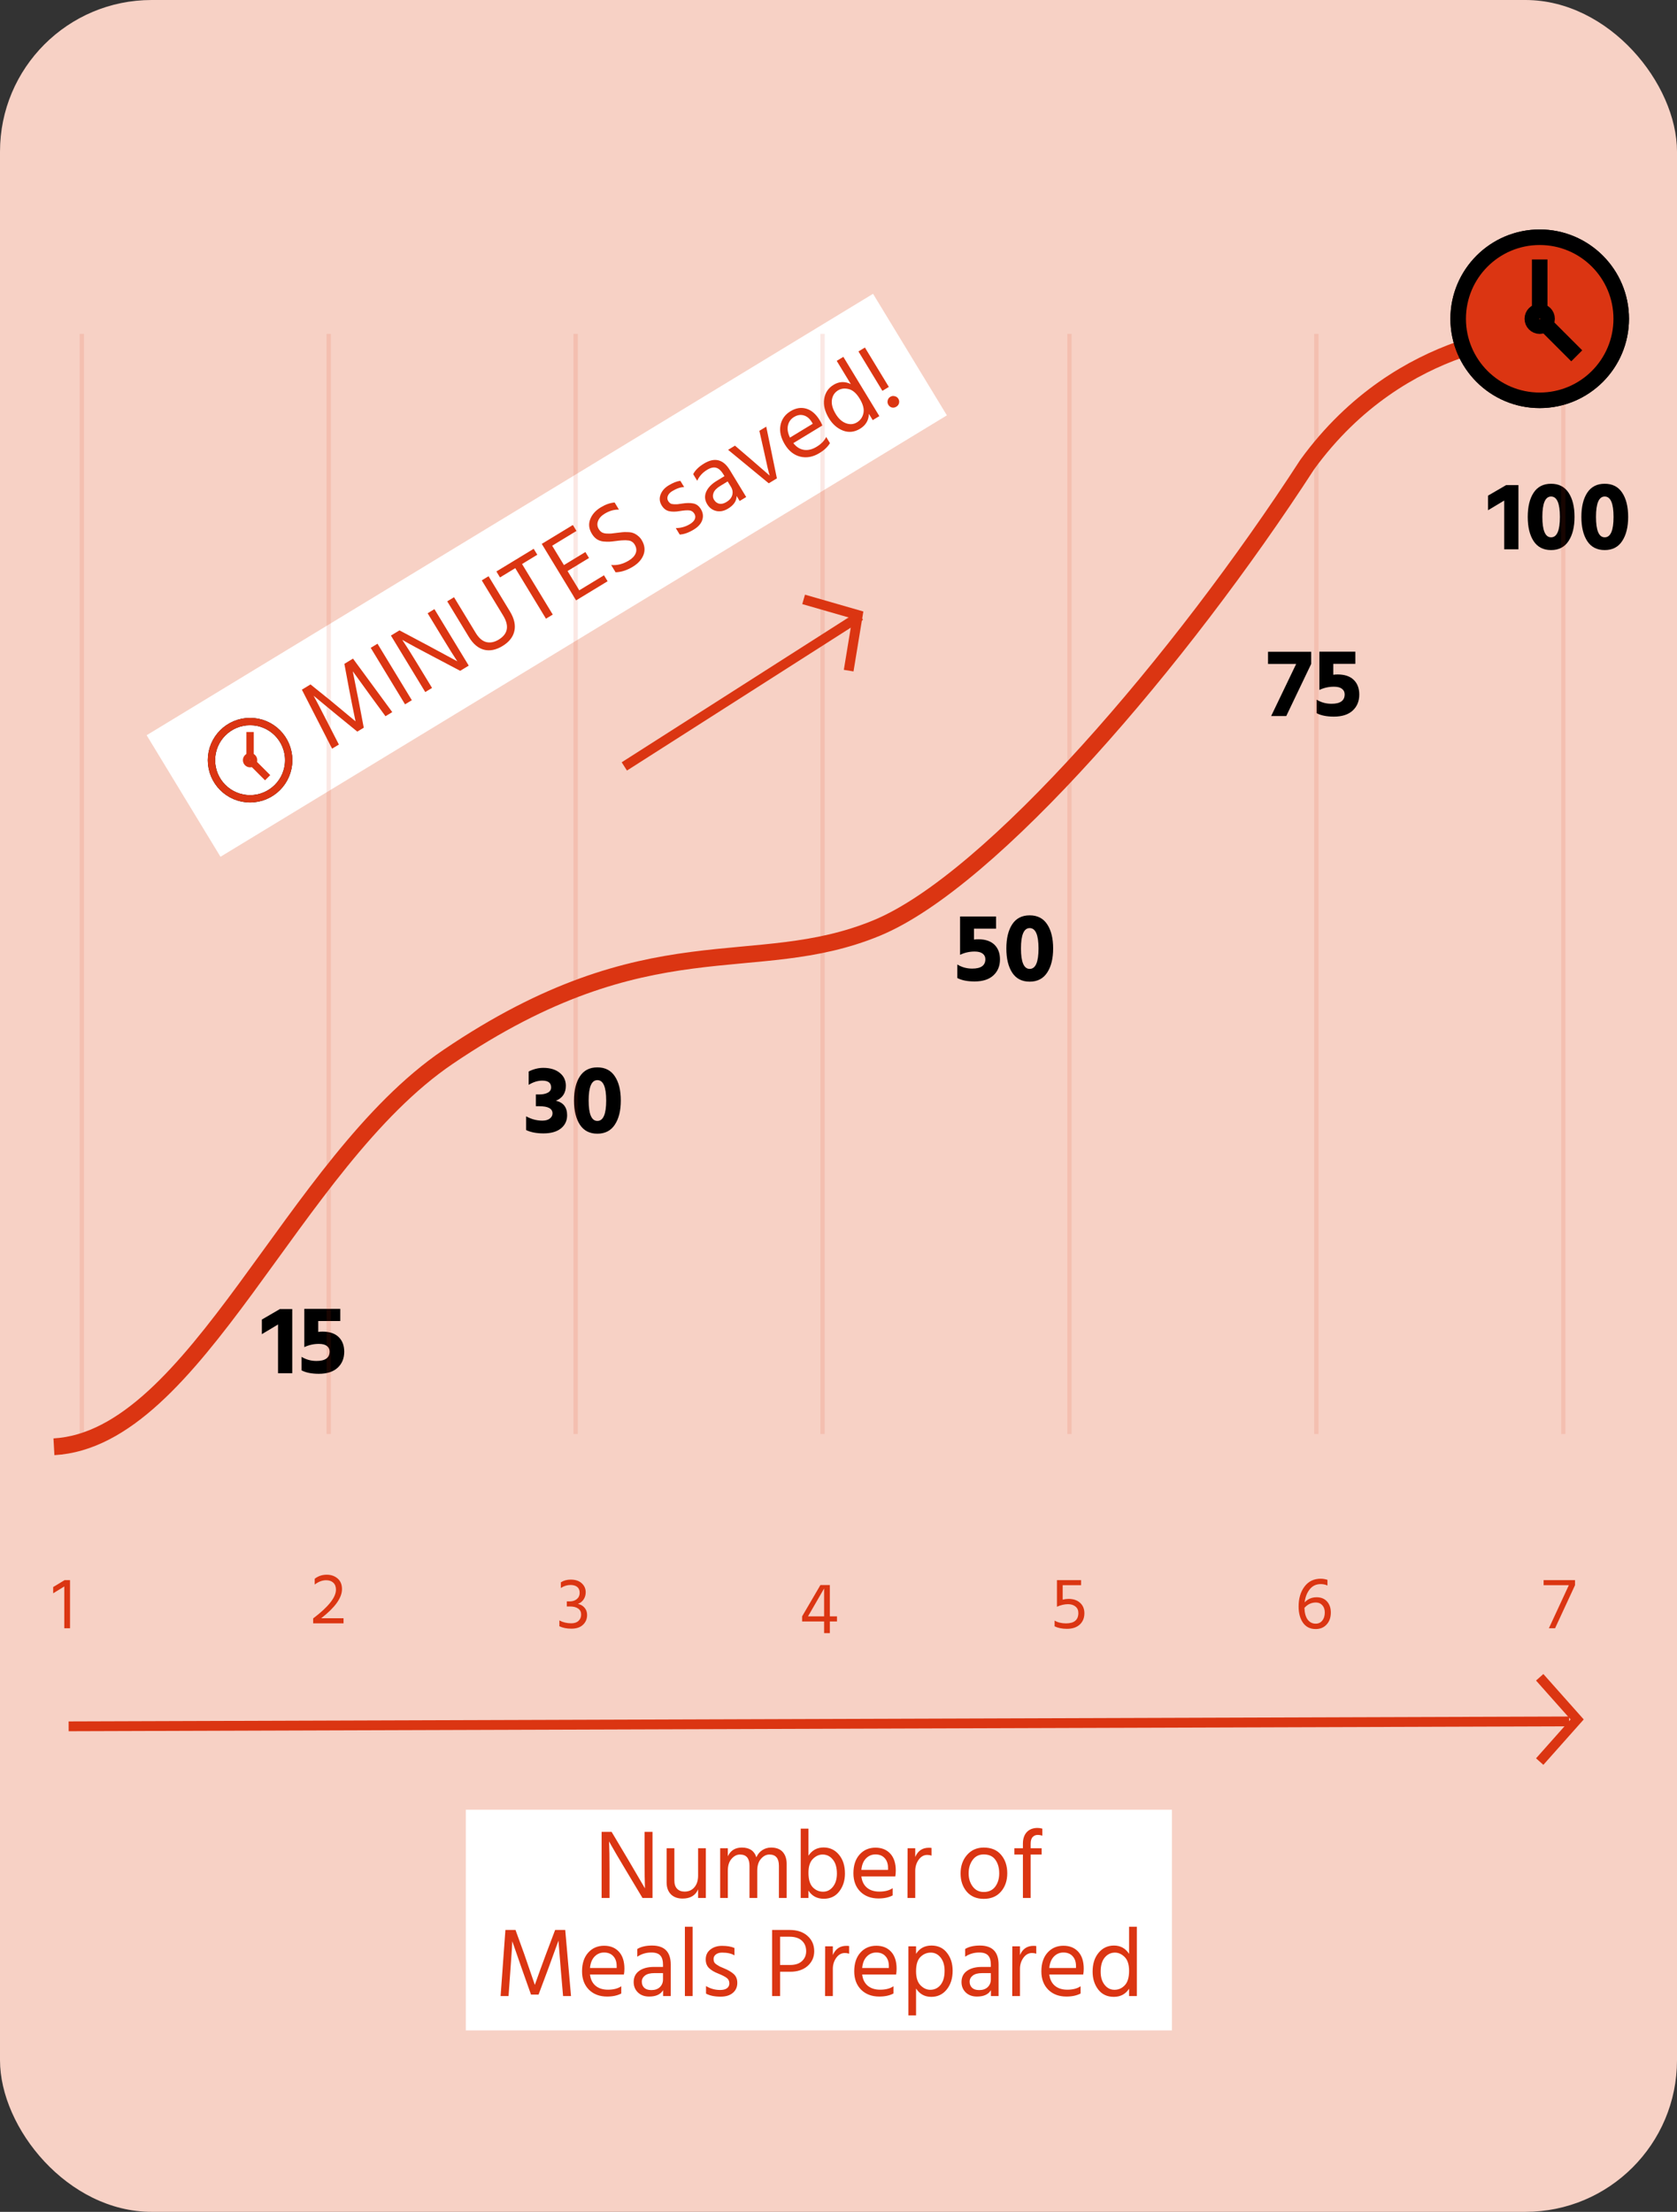 <svg width="342" height="451" viewBox="0 0 342 451" fill="none" xmlns="http://www.w3.org/2000/svg">
<rect x="0" y="0" width="342" height="451" fill="#333333" stroke="none"/>
<g clip-path="url(#clip0_196_574)">
<rect width="342" height="451" rx="30.918" fill="#F7D1C5"/>
<path d="M53.401 272.04V269.06L57.081 266.92H59.601V280H56.701V270.06L53.401 272.04ZM64.899 269.36V271.58C65.192 271.54 65.486 271.52 65.779 271.52C67.206 271.52 68.299 271.887 69.059 272.62C69.819 273.353 70.199 274.353 70.199 275.62C70.199 276.98 69.746 278.073 68.839 278.9C67.945 279.713 66.672 280.12 65.019 280.12C63.566 280.12 62.392 279.887 61.499 279.42V276.66C62.406 277.22 63.419 277.5 64.539 277.5C66.326 277.5 67.219 276.86 67.219 275.58C67.219 275.1 67.032 274.72 66.659 274.44C66.299 274.16 65.752 274.02 65.019 274.02C63.992 274.02 63.005 274.24 62.059 274.68V266.88H69.399V269.36H64.899Z" fill="black"/>
<path d="M107.817 221.2V218.48C108.804 217.987 109.797 217.74 110.797 217.74C112.211 217.74 113.331 218.08 114.157 218.76C114.984 219.427 115.397 220.3 115.397 221.38C115.397 222.86 114.724 223.88 113.377 224.44C114.897 224.8 115.657 225.787 115.657 227.4C115.657 228.52 115.231 229.42 114.377 230.1C113.537 230.767 112.357 231.1 110.837 231.1C109.411 231.1 108.231 230.873 107.297 230.42V227.62C108.364 228.207 109.464 228.5 110.597 228.5C111.251 228.5 111.757 228.36 112.117 228.08C112.491 227.8 112.677 227.447 112.677 227.02C112.677 226.047 111.777 225.56 109.977 225.56H109.277V223.16H109.977C110.684 223.16 111.264 223.04 111.717 222.8C112.171 222.56 112.397 222.2 112.397 221.72C112.397 220.8 111.797 220.34 110.597 220.34C109.677 220.34 108.751 220.627 107.817 221.2ZM117.065 224.4C117.065 222.32 117.465 220.673 118.265 219.46C119.065 218.247 120.252 217.64 121.825 217.64C123.399 217.64 124.585 218.247 125.385 219.46C126.199 220.673 126.605 222.32 126.605 224.4C126.605 226.453 126.199 228.093 125.385 229.32C124.585 230.547 123.399 231.16 121.825 231.16C120.252 231.16 119.065 230.553 118.265 229.34C117.465 228.113 117.065 226.467 117.065 224.4ZM121.825 220.24C120.639 220.24 120.045 221.627 120.045 224.4C120.045 227.173 120.639 228.56 121.825 228.56C123.025 228.56 123.625 227.173 123.625 224.4C123.625 221.627 123.025 220.24 121.825 220.24Z" fill="black"/>
<path d="M198.631 189.36V191.58C198.925 191.54 199.218 191.52 199.511 191.52C200.938 191.52 202.031 191.887 202.791 192.62C203.551 193.353 203.931 194.353 203.931 195.62C203.931 196.98 203.478 198.073 202.571 198.9C201.678 199.713 200.405 200.12 198.751 200.12C197.298 200.12 196.125 199.887 195.231 199.42V196.66C196.138 197.22 197.151 197.5 198.271 197.5C200.058 197.5 200.951 196.86 200.951 195.58C200.951 195.1 200.765 194.72 200.391 194.44C200.031 194.16 199.485 194.02 198.751 194.02C197.725 194.02 196.738 194.24 195.791 194.68V186.88H203.131V189.36H198.631ZM205.231 193.4C205.231 191.32 205.631 189.673 206.431 188.46C207.231 187.247 208.418 186.64 209.991 186.64C211.565 186.64 212.751 187.247 213.551 188.46C214.365 189.673 214.771 191.32 214.771 193.4C214.771 195.453 214.365 197.093 213.551 198.32C212.751 199.547 211.565 200.16 209.991 200.16C208.418 200.16 207.231 199.553 206.431 198.34C205.631 197.113 205.231 195.467 205.231 193.4ZM209.991 189.24C208.805 189.24 208.211 190.627 208.211 193.4C208.211 196.173 208.805 197.56 209.991 197.56C211.191 197.56 211.791 196.173 211.791 193.4C211.791 190.627 211.191 189.24 209.991 189.24Z" fill="black"/>
<path d="M258.595 132.9H267.395V135.38L262.315 146H259.235L264.335 135.38H258.595V132.9ZM271.905 135.36V137.58C272.198 137.54 272.491 137.52 272.785 137.52C274.211 137.52 275.305 137.887 276.065 138.62C276.825 139.353 277.205 140.353 277.205 141.62C277.205 142.98 276.751 144.073 275.845 144.9C274.951 145.713 273.678 146.12 272.025 146.12C270.571 146.12 269.398 145.887 268.505 145.42V142.66C269.411 143.22 270.425 143.5 271.545 143.5C273.331 143.5 274.225 142.86 274.225 141.58C274.225 141.1 274.038 140.72 273.665 140.44C273.305 140.16 272.758 140.02 272.025 140.02C270.998 140.02 270.011 140.24 269.065 140.68V132.88H276.405V135.36H271.905Z" fill="black"/>
<path d="M303.464 104.04V101.06L307.144 98.92H309.664V112H306.764V102.06L303.464 104.04ZM311.561 105.4C311.561 103.32 311.961 101.673 312.761 100.46C313.561 99.247 314.748 98.64 316.321 98.64C317.895 98.64 319.081 99.247 319.881 100.46C320.695 101.673 321.101 103.32 321.101 105.4C321.101 107.453 320.695 109.093 319.881 110.32C319.081 111.547 317.895 112.16 316.321 112.16C314.748 112.16 313.561 111.553 312.761 110.34C311.961 109.113 311.561 107.467 311.561 105.4ZM316.321 101.24C315.135 101.24 314.541 102.627 314.541 105.4C314.541 108.173 315.135 109.56 316.321 109.56C317.521 109.56 318.121 108.173 318.121 105.4C318.121 102.627 317.521 101.24 316.321 101.24ZM322.499 105.4C322.499 103.32 322.899 101.673 323.699 100.46C324.499 99.247 325.685 98.64 327.259 98.64C328.832 98.64 330.019 99.247 330.819 100.46C331.632 101.673 332.039 103.32 332.039 105.4C332.039 107.453 331.632 109.093 330.819 110.32C330.019 111.547 328.832 112.16 327.259 112.16C325.685 112.16 324.499 111.553 323.699 110.34C322.899 109.113 322.499 107.467 322.499 105.4ZM327.259 101.24C326.072 101.24 325.479 102.627 325.479 105.4C325.479 108.173 326.072 109.56 327.259 109.56C328.459 109.56 329.059 108.173 329.059 105.4C329.059 102.627 328.459 101.24 327.259 101.24Z" fill="black"/>
<rect x="29.906" y="149.913" width="173.338" height="29" transform="rotate(-31.282 29.906 149.913)" fill="white"/>
<path d="M67.725 152.655L61.563 140.626L63.324 139.556L67.399 142.837L72.506 147.082C72.032 144.812 71.594 142.628 71.194 140.531L70.229 135.361L71.989 134.291L79.997 145.198L78.613 146.04L75.457 141.732L71.942 136.871C72.363 138.924 72.777 141.005 73.184 143.113L74.184 148.379L72.868 149.179L68.74 145.813L63.954 141.864C64.224 142.309 65.13 144.044 66.672 147.07L69.109 151.814L67.725 152.655ZM82.603 143.616L75.603 132.095L76.987 131.254L83.987 142.774L82.603 143.616ZM86.723 141.112L79.724 129.592L81.467 128.532L87.305 131.632L93.26 134.847C92.543 133.769 91.513 132.125 90.17 129.914L87.21 125.043L88.594 124.202L95.594 135.722L93.851 136.781L88.033 133.716C86.864 133.101 85.781 132.526 84.786 131.992C83.784 131.446 83.069 131.054 82.642 130.814L82.03 130.46C82.807 131.611 83.85 133.263 85.158 135.417L88.108 140.271L86.723 141.112ZM102.611 125.515L98.249 118.336L99.634 117.495L103.975 124.639C104.875 126.121 105.181 127.471 104.892 128.692C104.616 129.905 103.811 130.917 102.477 131.727C101.167 132.523 99.916 132.776 98.726 132.485C97.528 132.183 96.496 131.32 95.631 129.896L91.207 122.614L92.591 121.773L97.005 129.038C97.649 130.097 98.374 130.725 99.18 130.922C99.997 131.112 100.833 130.947 101.688 130.428C103.591 129.272 103.899 127.634 102.611 125.515ZM108.838 111.902L109.576 113.115L106.465 115.006L112.727 125.312L111.343 126.153L105.08 115.847L101.97 117.737L101.232 116.523L108.838 111.902ZM118.133 120.366L123.175 117.302L123.913 118.516L117.486 122.421L110.486 110.901L116.828 107.048L117.565 108.261L112.608 111.273L115.007 115.221L119.383 112.563L120.12 113.776L115.745 116.435L118.133 120.366ZM125.343 102.459L126.225 103.912C125.253 103.879 124.283 104.156 123.314 104.745C122.619 105.167 122.167 105.668 121.958 106.248C121.741 106.816 121.792 107.362 122.111 107.886C122.277 108.16 122.477 108.374 122.711 108.528C122.957 108.675 123.275 108.763 123.666 108.79C124.05 108.806 124.371 108.807 124.627 108.792C124.876 108.765 125.261 108.718 125.782 108.651C126.273 108.587 126.652 108.544 126.92 108.522C127.18 108.488 127.536 108.483 127.986 108.505C128.442 108.51 128.811 108.566 129.095 108.674C129.384 108.764 129.691 108.936 130.017 109.19C130.348 109.426 130.628 109.732 130.856 110.108C131.472 111.123 131.602 112.12 131.247 113.101C130.884 114.07 130.155 114.887 129.061 115.552C127.854 116.285 126.679 116.664 125.538 116.686L124.635 115.199C125.847 115.32 127.052 115.017 128.248 114.29C128.966 113.854 129.433 113.352 129.65 112.784C129.866 112.215 129.791 111.629 129.424 111.025C129.272 110.775 129.085 110.584 128.865 110.452C128.649 110.302 128.379 110.217 128.054 110.196C127.734 110.157 127.44 110.148 127.173 110.17C126.91 110.174 126.559 110.2 126.12 110.248C126.031 110.255 125.901 110.272 125.729 110.298C125.108 110.379 124.624 110.431 124.279 110.454C123.945 110.469 123.522 110.453 123.01 110.406C122.502 110.34 122.061 110.179 121.687 109.923C121.312 109.666 120.983 109.305 120.7 108.837C120.104 107.858 119.988 106.883 120.351 105.914C120.718 104.926 121.431 104.11 122.491 103.466C123.482 102.864 124.433 102.528 125.343 102.459ZM138.746 98.037L139.525 99.319C138.807 99.318 137.992 99.595 137.08 100.148C136.624 100.425 136.326 100.755 136.184 101.138C136.046 101.502 136.078 101.85 136.279 102.18C136.403 102.385 136.554 102.543 136.731 102.654C136.9 102.754 137.144 102.809 137.462 102.818C137.791 102.821 138.025 102.82 138.162 102.814C138.303 102.791 138.605 102.748 139.067 102.686C139.976 102.539 140.75 102.529 141.389 102.656C142.027 102.783 142.54 103.165 142.928 103.803C143.378 104.544 143.473 105.29 143.212 106.041C142.962 106.786 142.387 107.432 141.487 107.979C140.438 108.616 139.482 108.955 138.618 108.996L137.818 107.68C138.859 107.672 139.818 107.402 140.695 106.868C141.219 106.55 141.556 106.205 141.705 105.834C141.854 105.463 141.821 105.1 141.606 104.747C141.357 104.337 141.009 104.111 140.563 104.07C140.128 104.022 139.471 104.071 138.591 104.215C137.79 104.359 137.075 104.364 136.448 104.23C135.832 104.09 135.33 103.7 134.942 103.062C134.506 102.344 134.428 101.612 134.707 100.865C134.991 100.1 135.538 99.471 136.347 98.98C137.247 98.433 138.047 98.118 138.746 98.037ZM148.397 98.164L146.893 99.078C146.164 99.521 145.703 99.995 145.512 100.502C145.32 101.008 145.356 101.478 145.619 101.911C145.882 102.344 146.239 102.611 146.69 102.711C147.134 102.8 147.63 102.678 148.177 102.346C148.792 101.972 149.178 101.504 149.335 100.94C149.485 100.365 149.397 99.81 149.072 99.275L148.397 98.164ZM142.185 98.03L141.364 96.68C141.771 95.886 142.505 95.168 143.564 94.524C145.741 93.201 147.501 93.646 148.844 95.856L152.177 101.343L150.844 102.153L150.221 101.127C150.227 102.138 149.643 103 148.469 103.713C147.66 104.205 146.859 104.363 146.067 104.189C145.286 104.009 144.675 103.553 144.231 102.824C143.726 101.992 143.648 101.158 143.998 100.322C144.352 99.467 145.076 98.707 146.17 98.042L147.743 97.087L147.473 96.642C147.057 95.959 146.592 95.539 146.077 95.385C145.554 95.218 144.929 95.357 144.199 95.8C143.276 96.361 142.605 97.104 142.185 98.03ZM156.778 98.547L148.488 91.72L149.889 90.868L153.308 93.799L156.972 96.979C156.777 96.426 156.405 94.851 155.855 92.251L154.863 87.846L156.265 86.994L158.436 97.54L156.778 98.547ZM165.754 86.401L165.546 86.059C165.11 85.341 164.57 84.889 163.927 84.703C163.276 84.505 162.609 84.614 161.925 85.03C161.276 85.424 160.865 85.994 160.693 86.738C160.521 87.482 160.658 88.311 161.105 89.226L165.754 86.401ZM168.489 89.092L169.257 90.357C168.8 91.119 168.087 91.794 167.118 92.382C165.808 93.178 164.506 93.423 163.212 93.117C161.923 92.793 160.877 91.97 160.073 90.648C159.236 89.269 158.933 87.963 159.167 86.729C159.4 85.495 160.081 84.536 161.209 83.85C162.291 83.192 163.363 83.017 164.423 83.325C165.484 83.632 166.402 84.424 167.177 85.7C167.398 86.065 167.574 86.418 167.704 86.76L161.79 90.354C162.412 91.146 163.135 91.604 163.959 91.727C164.783 91.851 165.639 91.643 166.528 91.103C167.496 90.514 168.15 89.844 168.489 89.092ZM174.768 86.12C175.474 85.691 175.913 85.065 176.085 84.243C176.267 83.414 176.009 82.424 175.31 81.273C174.645 80.18 173.901 79.532 173.077 79.331C172.252 79.13 171.532 79.216 170.917 79.59C170.199 80.026 169.777 80.68 169.652 81.552C169.531 82.406 169.796 83.368 170.447 84.439C171.014 85.373 171.703 85.993 172.512 86.297C173.32 86.601 174.072 86.542 174.768 86.12ZM170.637 73.582L171.987 72.761L179.329 84.846L177.979 85.666L177.2 84.384C177.159 85.704 176.558 86.717 175.396 87.423C174.245 88.122 173.079 88.245 171.899 87.792C170.73 87.332 169.775 86.493 169.035 85.273C168.211 83.918 167.894 82.612 168.083 81.358C168.266 80.093 168.904 79.128 169.998 78.463C171.126 77.778 172.298 77.729 173.513 78.317L170.637 73.582ZM179.952 79.693L175.071 71.66L176.387 70.86L181.268 78.894L179.952 79.693ZM181.165 82.537C180.999 82.263 180.954 81.971 181.03 81.66C181.099 81.337 181.276 81.089 181.561 80.916C181.846 80.743 182.147 80.7 182.465 80.787C182.788 80.856 183.033 81.028 183.199 81.301C183.372 81.586 183.421 81.884 183.344 82.196C183.268 82.507 183.082 82.753 182.786 82.933C182.49 83.113 182.186 83.165 181.875 83.089C181.575 83.006 181.338 82.822 181.165 82.537Z" fill="#DB3512"/>
<line x1="16.684" y1="68.07" x2="16.684" y2="292.4" stroke="#DB3512" stroke-opacity="0.11" stroke-width="0.878"/>
<line x1="167.747" y1="68.07" x2="167.747" y2="292.4" stroke="#DB3512" stroke-opacity="0.11" stroke-width="0.878"/>
<line x1="268.456" y1="68.07" x2="268.456" y2="292.4" stroke="#DB3512" stroke-opacity="0.11" stroke-width="0.878"/>
<line x1="117.392" y1="68.07" x2="117.392" y2="292.4" stroke="#DB3512" stroke-opacity="0.11" stroke-width="0.878"/>
<line x1="67.038" y1="68.07" x2="67.038" y2="292.4" stroke="#DB3512" stroke-opacity="0.11" stroke-width="0.878"/>
<line x1="218.102" y1="68.07" x2="218.102" y2="292.4" stroke="#DB3512" stroke-opacity="0.11" stroke-width="0.878"/>
<line x1="318.811" y1="68.07" x2="318.811" y2="292.4" stroke="#DB3512" stroke-opacity="0.11" stroke-width="0.878"/>
<rect x="95" y="369" width="144" height="45" fill="white"/>
<path d="M122.69 387V373.52H124.73L128.11 379.2L131.53 385.04C131.477 383.747 131.45 381.807 131.45 379.22V373.52H133.07V387H131.03L127.65 381.36C126.97 380.227 126.344 379.173 125.77 378.2C125.197 377.213 124.79 376.507 124.55 376.08L124.21 375.46C124.277 376.847 124.31 378.8 124.31 381.32V387H122.69ZM142.367 376.86H143.947V387H142.367V385.24C141.834 386.493 140.774 387.12 139.187 387.12C138.187 387.12 137.394 386.827 136.807 386.24C136.234 385.64 135.947 384.84 135.947 383.84V376.86H137.527V383.44C137.527 384.173 137.714 384.733 138.087 385.12C138.461 385.507 138.967 385.7 139.607 385.7C140.447 385.7 141.114 385.407 141.607 384.82C142.114 384.233 142.367 383.44 142.367 382.44V376.86ZM148.428 376.86V378.5C148.988 377.313 149.942 376.72 151.288 376.72C152.848 376.72 153.835 377.38 154.248 378.7C154.542 378.06 154.948 377.573 155.468 377.24C156.002 376.893 156.595 376.72 157.248 376.72C158.302 376.72 159.095 377.02 159.628 377.62C160.162 378.22 160.428 379.027 160.428 380.04V387H158.848V380.44C158.848 378.907 158.202 378.14 156.908 378.14C156.268 378.14 155.695 378.433 155.188 379.02C154.682 379.593 154.428 380.407 154.428 381.46V387H152.848V380.44C152.848 378.907 152.202 378.14 150.908 378.14C150.268 378.14 149.695 378.433 149.188 379.02C148.682 379.593 148.428 380.407 148.428 381.46V387H146.868V376.86H148.428ZM167.855 385.72C168.669 385.72 169.342 385.38 169.875 384.7C170.409 384.02 170.675 383.133 170.675 382.04C170.675 380.787 170.395 379.827 169.835 379.16C169.289 378.48 168.595 378.14 167.755 378.14C167.035 378.14 166.375 378.44 165.775 379.04C165.175 379.64 164.875 380.58 164.875 381.86C164.875 383.207 165.162 384.187 165.735 384.8C166.322 385.413 167.029 385.72 167.855 385.72ZM164.875 372.86V378.38C165.609 377.26 166.635 376.7 167.955 376.7C169.235 376.7 170.282 377.193 171.095 378.18C171.909 379.153 172.315 380.433 172.315 382.02C172.315 383.447 171.929 384.66 171.155 385.66C170.395 386.66 169.342 387.16 167.995 387.16C166.635 387.16 165.595 386.607 164.875 385.5V387H163.295V372.86H164.875ZM181.102 381.28V380.88C181.102 380.04 180.875 379.373 180.422 378.88C179.968 378.373 179.342 378.12 178.542 378.12C177.782 378.12 177.135 378.393 176.602 378.94C176.068 379.487 175.755 380.267 175.662 381.28H181.102ZM182.042 385V386.48C181.255 386.893 180.295 387.1 179.162 387.1C177.628 387.1 176.388 386.633 175.442 385.7C174.508 384.753 174.042 383.507 174.042 381.96C174.042 380.347 174.462 379.073 175.302 378.14C176.142 377.207 177.222 376.74 178.542 376.74C179.808 376.74 180.815 377.147 181.562 377.96C182.308 378.773 182.682 379.927 182.682 381.42C182.682 381.847 182.648 382.24 182.582 382.6H175.662C175.782 383.6 176.162 384.367 176.802 384.9C177.442 385.433 178.282 385.7 179.322 385.7C180.455 385.7 181.362 385.467 182.042 385ZM186.651 376.86V378.64C187.184 377.387 188.104 376.76 189.411 376.76C189.651 376.76 189.838 376.773 189.971 376.8V378.36C189.691 378.267 189.404 378.22 189.111 378.22C188.404 378.22 187.818 378.547 187.351 379.2C186.884 379.853 186.651 380.607 186.651 381.46V387H185.071L185.091 376.86H186.651ZM200.617 387.18C199.164 387.18 198.01 386.693 197.157 385.72C196.317 384.733 195.897 383.493 195.897 382C195.897 380.493 196.33 379.24 197.197 378.24C198.077 377.227 199.217 376.72 200.617 376.72C202.15 376.72 203.33 377.213 204.157 378.2C204.997 379.187 205.417 380.44 205.417 381.96C205.417 383.467 204.99 384.713 204.137 385.7C203.284 386.687 202.11 387.18 200.617 387.18ZM200.617 378.12C199.657 378.12 198.904 378.493 198.357 379.24C197.81 379.987 197.537 380.9 197.537 381.98C197.537 383.033 197.817 383.933 198.377 384.68C198.937 385.413 199.684 385.78 200.617 385.78C201.63 385.78 202.41 385.42 202.957 384.7C203.504 383.967 203.777 383.06 203.777 381.98C203.777 380.86 203.517 379.94 202.997 379.22C202.477 378.487 201.684 378.12 200.617 378.12ZM212.568 372.86V374.3C212.248 374.193 211.941 374.14 211.648 374.14C211.221 374.14 210.868 374.287 210.588 374.58C210.321 374.873 210.188 375.327 210.188 375.94V376.86H212.428V378.14H210.188V387H208.608V378.14H206.868V376.86H208.608V375.92C208.608 374.933 208.868 374.153 209.388 373.58C209.921 373.007 210.654 372.72 211.588 372.72C211.908 372.72 212.234 372.767 212.568 372.86ZM102.091 407L103.071 393.52H105.131L106.911 398.44L109.071 404.72C109.845 402.533 110.605 400.44 111.351 398.44L113.211 393.52H115.271L116.451 407H114.831L114.371 401.68L113.891 395.7C113.185 397.673 112.458 399.667 111.711 401.68L109.831 406.7H108.291L106.511 401.68L104.471 395.82C104.471 396.34 104.345 398.293 104.091 401.68L103.711 407H102.091ZM125.76 401.28V400.88C125.76 400.04 125.533 399.373 125.08 398.88C124.627 398.373 124 398.12 123.2 398.12C122.44 398.12 121.793 398.393 121.26 398.94C120.727 399.487 120.413 400.267 120.32 401.28H125.76ZM126.7 405V406.48C125.913 406.893 124.953 407.1 123.82 407.1C122.287 407.1 121.047 406.633 120.1 405.7C119.167 404.753 118.7 403.507 118.7 401.96C118.7 400.347 119.12 399.073 119.96 398.14C120.8 397.207 121.88 396.74 123.2 396.74C124.467 396.74 125.473 397.147 126.22 397.96C126.967 398.773 127.34 399.927 127.34 401.42C127.34 401.847 127.307 402.24 127.24 402.6H120.32C120.44 403.6 120.82 404.367 121.46 404.9C122.1 405.433 122.94 405.7 123.98 405.7C125.113 405.7 126.02 405.467 126.7 405ZM135.209 402.32H133.449C132.596 402.32 131.956 402.487 131.529 402.82C131.102 403.153 130.889 403.573 130.889 404.08C130.889 404.587 131.056 405 131.389 405.32C131.722 405.627 132.209 405.78 132.849 405.78C133.569 405.78 134.142 405.58 134.569 405.18C134.996 404.767 135.209 404.247 135.209 403.62V402.32ZM129.969 398.98V397.4C130.729 396.933 131.729 396.7 132.969 396.7C135.516 396.7 136.789 397.993 136.789 400.58V407H135.229V405.8C134.709 406.667 133.762 407.1 132.389 407.1C131.442 407.1 130.676 406.82 130.089 406.26C129.516 405.7 129.229 404.993 129.229 404.14C129.229 403.167 129.596 402.413 130.329 401.88C131.076 401.333 132.089 401.06 133.369 401.06H135.209V400.54C135.209 399.74 135.029 399.14 134.669 398.74C134.309 398.327 133.702 398.12 132.849 398.12C131.769 398.12 130.809 398.407 129.969 398.98ZM139.673 407V392.86H141.253V407H139.673ZM149.781 397.2V398.7C149.167 398.327 148.327 398.14 147.261 398.14C146.727 398.14 146.301 398.267 145.981 398.52C145.674 398.76 145.521 399.073 145.521 399.46C145.521 399.7 145.567 399.913 145.661 400.1C145.754 400.273 145.934 400.447 146.201 400.62C146.481 400.793 146.681 400.913 146.801 400.98C146.934 401.033 147.214 401.153 147.641 401.34C148.494 401.687 149.161 402.08 149.641 402.52C150.121 402.96 150.361 403.553 150.361 404.3C150.361 405.167 150.054 405.853 149.441 406.36C148.841 406.867 148.014 407.12 146.961 407.12C145.734 407.12 144.741 406.913 143.981 406.5V404.96C144.874 405.493 145.834 405.76 146.861 405.76C147.474 405.76 147.941 405.64 148.261 405.4C148.581 405.16 148.741 404.833 148.741 404.42C148.741 403.94 148.561 403.567 148.201 403.3C147.854 403.033 147.267 402.733 146.441 402.4C145.681 402.107 145.067 401.74 144.601 401.3C144.147 400.86 143.921 400.267 143.921 399.52C143.921 398.68 144.234 398.013 144.861 397.52C145.501 397.013 146.294 396.76 147.241 396.76C148.294 396.76 149.141 396.907 149.781 397.2ZM159.086 400.66H161.166C162.179 400.66 162.972 400.4 163.546 399.88C164.119 399.347 164.406 398.673 164.406 397.86C164.406 396.953 164.112 396.233 163.526 395.7C162.939 395.167 162.106 394.9 161.026 394.9H159.086V400.66ZM157.466 393.52H161.006C162.566 393.52 163.792 393.927 164.686 394.74C165.592 395.54 166.046 396.58 166.046 397.86C166.046 399.06 165.599 400.06 164.706 400.86C163.812 401.647 162.632 402.04 161.166 402.04H159.086V407H157.466V393.52ZM169.844 396.86V398.64C170.378 397.387 171.298 396.76 172.604 396.76C172.844 396.76 173.031 396.773 173.164 396.8V398.36C172.884 398.267 172.598 398.22 172.304 398.22C171.598 398.22 171.011 398.547 170.544 399.2C170.078 399.853 169.844 400.607 169.844 401.46V407H168.264L168.284 396.86H169.844ZM181.268 401.28V400.88C181.268 400.04 181.041 399.373 180.588 398.88C180.134 398.373 179.508 398.12 178.708 398.12C177.948 398.12 177.301 398.393 176.768 398.94C176.234 399.487 175.921 400.267 175.828 401.28H181.268ZM182.208 405V406.48C181.421 406.893 180.461 407.1 179.328 407.1C177.794 407.1 176.554 406.633 175.608 405.7C174.674 404.753 174.208 403.507 174.208 401.96C174.208 400.347 174.628 399.073 175.468 398.14C176.308 397.207 177.388 396.74 178.708 396.74C179.974 396.74 180.981 397.147 181.728 397.96C182.474 398.773 182.848 399.927 182.848 401.42C182.848 401.847 182.814 402.24 182.748 402.6H175.828C175.948 403.6 176.328 404.367 176.968 404.9C177.608 405.433 178.448 405.7 179.488 405.7C180.621 405.7 181.528 405.467 182.208 405ZM189.717 405.72C190.57 405.72 191.27 405.387 191.817 404.72C192.364 404.04 192.637 403.08 192.637 401.84C192.637 400.733 192.37 399.84 191.837 399.16C191.304 398.48 190.63 398.14 189.817 398.14C189.004 398.14 188.297 398.44 187.697 399.04C187.11 399.627 186.817 400.593 186.817 401.94C186.817 403.233 187.117 404.187 187.717 404.8C188.317 405.413 188.984 405.72 189.717 405.72ZM186.817 396.86V398.4C187.524 397.267 188.57 396.7 189.957 396.7C191.304 396.7 192.357 397.193 193.117 398.18C193.89 399.153 194.277 400.373 194.277 401.84C194.277 403.4 193.87 404.68 193.057 405.68C192.257 406.667 191.21 407.16 189.917 407.16C188.584 407.16 187.55 406.593 186.817 405.46V410.94H185.257V396.86H186.817ZM202.065 402.32H200.305C199.451 402.32 198.811 402.487 198.385 402.82C197.958 403.153 197.745 403.573 197.745 404.08C197.745 404.587 197.911 405 198.245 405.32C198.578 405.627 199.065 405.78 199.705 405.78C200.425 405.78 200.998 405.58 201.425 405.18C201.851 404.767 202.065 404.247 202.065 403.62V402.32ZM196.825 398.98V397.4C197.585 396.933 198.585 396.7 199.825 396.7C202.371 396.7 203.645 397.993 203.645 400.58V407H202.085V405.8C201.565 406.667 200.618 407.1 199.245 407.1C198.298 407.1 197.531 406.82 196.945 406.26C196.371 405.7 196.085 404.993 196.085 404.14C196.085 403.167 196.451 402.413 197.185 401.88C197.931 401.333 198.945 401.06 200.225 401.06H202.065V400.54C202.065 399.74 201.885 399.14 201.525 398.74C201.165 398.327 200.558 398.12 199.705 398.12C198.625 398.12 197.665 398.407 196.825 398.98ZM208.008 396.86V398.64C208.542 397.387 209.462 396.76 210.768 396.76C211.008 396.76 211.195 396.773 211.328 396.8V398.36C211.048 398.267 210.762 398.22 210.468 398.22C209.762 398.22 209.175 398.547 208.708 399.2C208.242 399.853 208.008 400.607 208.008 401.46V407H206.428L206.448 396.86H208.008ZM219.432 401.28V400.88C219.432 400.04 219.205 399.373 218.752 398.88C218.298 398.373 217.672 398.12 216.872 398.12C216.112 398.12 215.465 398.393 214.932 398.94C214.398 399.487 214.085 400.267 213.992 401.28H219.432ZM220.372 405V406.48C219.585 406.893 218.625 407.1 217.492 407.1C215.958 407.1 214.718 406.633 213.772 405.7C212.838 404.753 212.372 403.507 212.372 401.96C212.372 400.347 212.792 399.073 213.632 398.14C214.472 397.207 215.552 396.74 216.872 396.74C218.138 396.74 219.145 397.147 219.892 397.96C220.638 398.773 221.012 399.927 221.012 401.42C221.012 401.847 220.978 402.24 220.912 402.6H213.992C214.112 403.6 214.492 404.367 215.132 404.9C215.772 405.433 216.612 405.7 217.652 405.7C218.785 405.7 219.692 405.467 220.372 405ZM227.281 405.72C228.108 405.72 228.808 405.413 229.381 404.8C229.968 404.187 230.261 403.207 230.261 401.86C230.261 400.58 229.961 399.64 229.361 399.04C228.761 398.44 228.101 398.14 227.381 398.14C226.541 398.14 225.841 398.48 225.281 399.16C224.734 399.827 224.461 400.787 224.461 402.04C224.461 403.133 224.728 404.02 225.261 404.7C225.794 405.38 226.468 405.72 227.281 405.72ZM230.261 392.86H231.841V407H230.261V405.5C229.541 406.607 228.501 407.16 227.141 407.16C225.794 407.16 224.734 406.66 223.961 405.66C223.201 404.66 222.821 403.447 222.821 402.02C222.821 400.433 223.228 399.153 224.041 398.18C224.854 397.193 225.901 396.7 227.181 396.7C228.501 396.7 229.528 397.267 230.261 398.4V392.86Z" fill="#DB3512"/>
<path d="M11 295C39.988 293.364 59.56 237.051 91.387 215.492C132.49 187.649 153.635 199.594 178.776 189.227C202.26 179.543 240.929 134.333 266.602 94.708C286.036 67.973 314 68 314 68" stroke="#DB3512" stroke-width="3.42"/>
<g clip-path="url(#clip1_196_574)">
<path d="M314 81.625C323.182 81.625 330.625 74.182 330.625 65C330.625 55.818 323.182 48.375 314 48.375C304.818 48.375 297.375 55.818 297.375 65C297.375 74.182 304.818 81.625 314 81.625Z" stroke="black" stroke-width="3.167" stroke-miterlimit="10"/>
<path d="M314 81.625C323.182 81.625 330.625 74.182 330.625 65C330.625 55.818 323.182 48.375 314 48.375C304.818 48.375 297.375 55.818 297.375 65C297.375 74.182 304.818 81.625 314 81.625Z" fill="#DB3512" stroke="black" stroke-width="3.167" stroke-miterlimit="10"/>
<path d="M314 66.504C314.831 66.504 315.504 65.831 315.504 65C315.504 64.169 314.831 63.496 314 63.496C313.17 63.496 312.496 64.169 312.496 65C312.496 65.831 313.17 66.504 314 66.504Z" stroke="black" stroke-width="3.167" stroke-miterlimit="10"/>
<path d="M314 52.903V63.496" stroke="black" stroke-width="3.167" stroke-miterlimit="10"/>
<path d="M321.552 72.552L315.504 66.504" stroke="black" stroke-width="3.167" stroke-miterlimit="10"/>
</g>
<g clip-path="url(#clip2_196_574)">
<path d="M51 162.875C55.349 162.875 58.875 159.349 58.875 155C58.875 150.651 55.349 147.125 51 147.125C46.651 147.125 43.125 150.651 43.125 155C43.125 159.349 46.651 162.875 51 162.875Z" stroke="black" stroke-width="1.5" stroke-miterlimit="10"/>
<path d="M51 162.875C55.349 162.875 58.875 159.349 58.875 155C58.875 150.651 55.349 147.125 51 147.125C46.651 147.125 43.125 150.651 43.125 155C43.125 159.349 46.651 162.875 51 162.875Z" stroke="#DB3512" stroke-width="1.5" stroke-miterlimit="10"/>
<path d="M51 155.712C51.393 155.712 51.712 155.393 51.712 155C51.712 154.606 51.393 154.287 51 154.287C50.606 154.287 50.287 154.606 50.287 155C50.287 155.393 50.606 155.712 51 155.712Z" stroke="#DB3512" stroke-width="1.5" stroke-miterlimit="10"/>
<path d="M51 149.27V154.288" stroke="#DB3512" stroke-width="1.5" stroke-miterlimit="10"/>
<path d="M54.578 158.578L51.713 155.713" stroke="#DB3512" stroke-width="1.5" stroke-miterlimit="10"/>
</g>
<path d="M10.846 324.875V323.6L13.171 322.19H14.281V332H13.111V323.48L10.846 324.875Z" fill="#DB3512"/>
<path d="M65.499 329.965H70.059V331H63.864V329.995C66.964 327.655 68.514 325.705 68.514 324.145C68.514 323.525 68.334 323.05 67.974 322.72C67.614 322.38 67.129 322.21 66.519 322.21C65.729 322.21 64.949 322.505 64.179 323.095V321.91C64.889 321.36 65.704 321.085 66.624 321.085C67.504 321.085 68.244 321.34 68.844 321.85C69.444 322.36 69.744 323.085 69.744 324.025C69.744 325.795 68.329 327.775 65.499 329.965Z" fill="#DB3512"/>
<path d="M114.376 323.795V322.64C114.956 322.27 115.626 322.085 116.386 322.085C117.356 322.085 118.106 322.335 118.636 322.835C119.176 323.325 119.446 323.935 119.446 324.665C119.446 325.195 119.311 325.67 119.041 326.09C118.781 326.51 118.391 326.825 117.871 327.035C118.441 327.165 118.891 327.43 119.221 327.83C119.561 328.22 119.731 328.71 119.731 329.3C119.731 330.1 119.451 330.765 118.891 331.295C118.331 331.825 117.541 332.09 116.521 332.09C115.581 332.09 114.766 331.925 114.076 331.595V330.41C114.816 330.8 115.621 330.995 116.491 330.995C117.131 330.995 117.626 330.83 117.976 330.5C118.336 330.17 118.516 329.74 118.516 329.21C118.516 328.68 118.316 328.275 117.916 327.995C117.526 327.705 116.961 327.56 116.221 327.56H115.591V326.525H116.221C116.781 326.525 117.251 326.37 117.631 326.06C118.021 325.74 118.216 325.315 118.216 324.785C118.216 324.255 118.051 323.855 117.721 323.585C117.391 323.315 116.936 323.18 116.356 323.18C115.666 323.18 115.006 323.385 114.376 323.795Z" fill="#DB3512"/>
<path d="M164.78 329.58H168.065V323.895L164.78 329.58ZM170.69 329.58V330.615H169.235V333H168.065V330.615H163.58V329.58L167.315 323.19H169.235V329.58H170.69Z" fill="#DB3512"/>
<path d="M216.719 323.225V326.165C217.169 326.065 217.559 326.015 217.889 326.015C218.889 326.015 219.679 326.28 220.259 326.81C220.849 327.34 221.144 328.05 221.144 328.94C221.144 329.91 220.824 330.685 220.184 331.265C219.554 331.835 218.689 332.12 217.589 332.12C216.599 332.12 215.759 331.95 215.069 331.61V330.44C215.709 330.82 216.484 331.01 217.394 331.01C219.074 331.01 219.914 330.305 219.914 328.895C219.914 328.325 219.719 327.885 219.329 327.575C218.939 327.255 218.434 327.095 217.814 327.095C217.084 327.095 216.329 327.27 215.549 327.62V322.19H220.469V323.225H216.719Z" fill="#DB3512"/>
<path d="M268.312 331.07C268.882 331.07 269.332 330.86 269.662 330.44C270.002 330.02 270.172 329.47 270.172 328.79C270.172 328.17 270.002 327.675 269.662 327.305C269.332 326.935 268.897 326.75 268.357 326.75C267.457 326.75 266.677 327.115 266.017 327.845C266.057 328.905 266.282 329.71 266.692 330.26C267.112 330.8 267.652 331.07 268.312 331.07ZM270.712 322.13V323.285C270.282 323.095 269.827 323 269.347 323C268.407 323 267.657 323.355 267.097 324.065C266.537 324.765 266.192 325.65 266.062 326.72C266.722 326.03 267.537 325.685 268.507 325.685C269.407 325.685 270.112 325.97 270.622 326.54C271.142 327.11 271.402 327.865 271.402 328.805C271.402 329.805 271.117 330.615 270.547 331.235C269.987 331.855 269.242 332.165 268.312 332.165C267.192 332.165 266.332 331.74 265.732 330.89C265.132 330.04 264.832 328.93 264.832 327.56C264.832 325.93 265.232 324.58 266.032 323.51C266.832 322.44 267.932 321.905 269.332 321.905C269.782 321.905 270.242 321.98 270.712 322.13Z" fill="#DB3512"/>
<path d="M314.796 322.19H321.201V323.225L317.136 332H315.876L319.941 323.225H314.796V322.19Z" fill="#DB3512"/>
<path d="M320 351L14 352" stroke="#DB3512" stroke-width="2" stroke-miterlimit="10"/>
<path d="M314 342L321.64 350.595L314 359.19" stroke="#DB3512" stroke-width="2" stroke-miterlimit="10"/>
<path d="M175.458 125.547L127.322 156.274" stroke="#DB3512" stroke-width="2" stroke-miterlimit="10"/>
<path d="M163.887 122.215L174.938 125.397L173.074 136.744" stroke="#DB3512" stroke-width="2" stroke-miterlimit="10"/>
</g>
<defs>
<clipPath id="clip0_196_574">
<rect width="342" height="451" rx="30.918" fill="white"/>
</clipPath>
<clipPath id="clip1_196_574">
<rect width="38" height="38" fill="white" transform="translate(295 46)"/>
</clipPath>
<clipPath id="clip2_196_574">
<rect width="18" height="18" fill="white" transform="translate(42 146)"/>
</clipPath>
</defs>
</svg>
